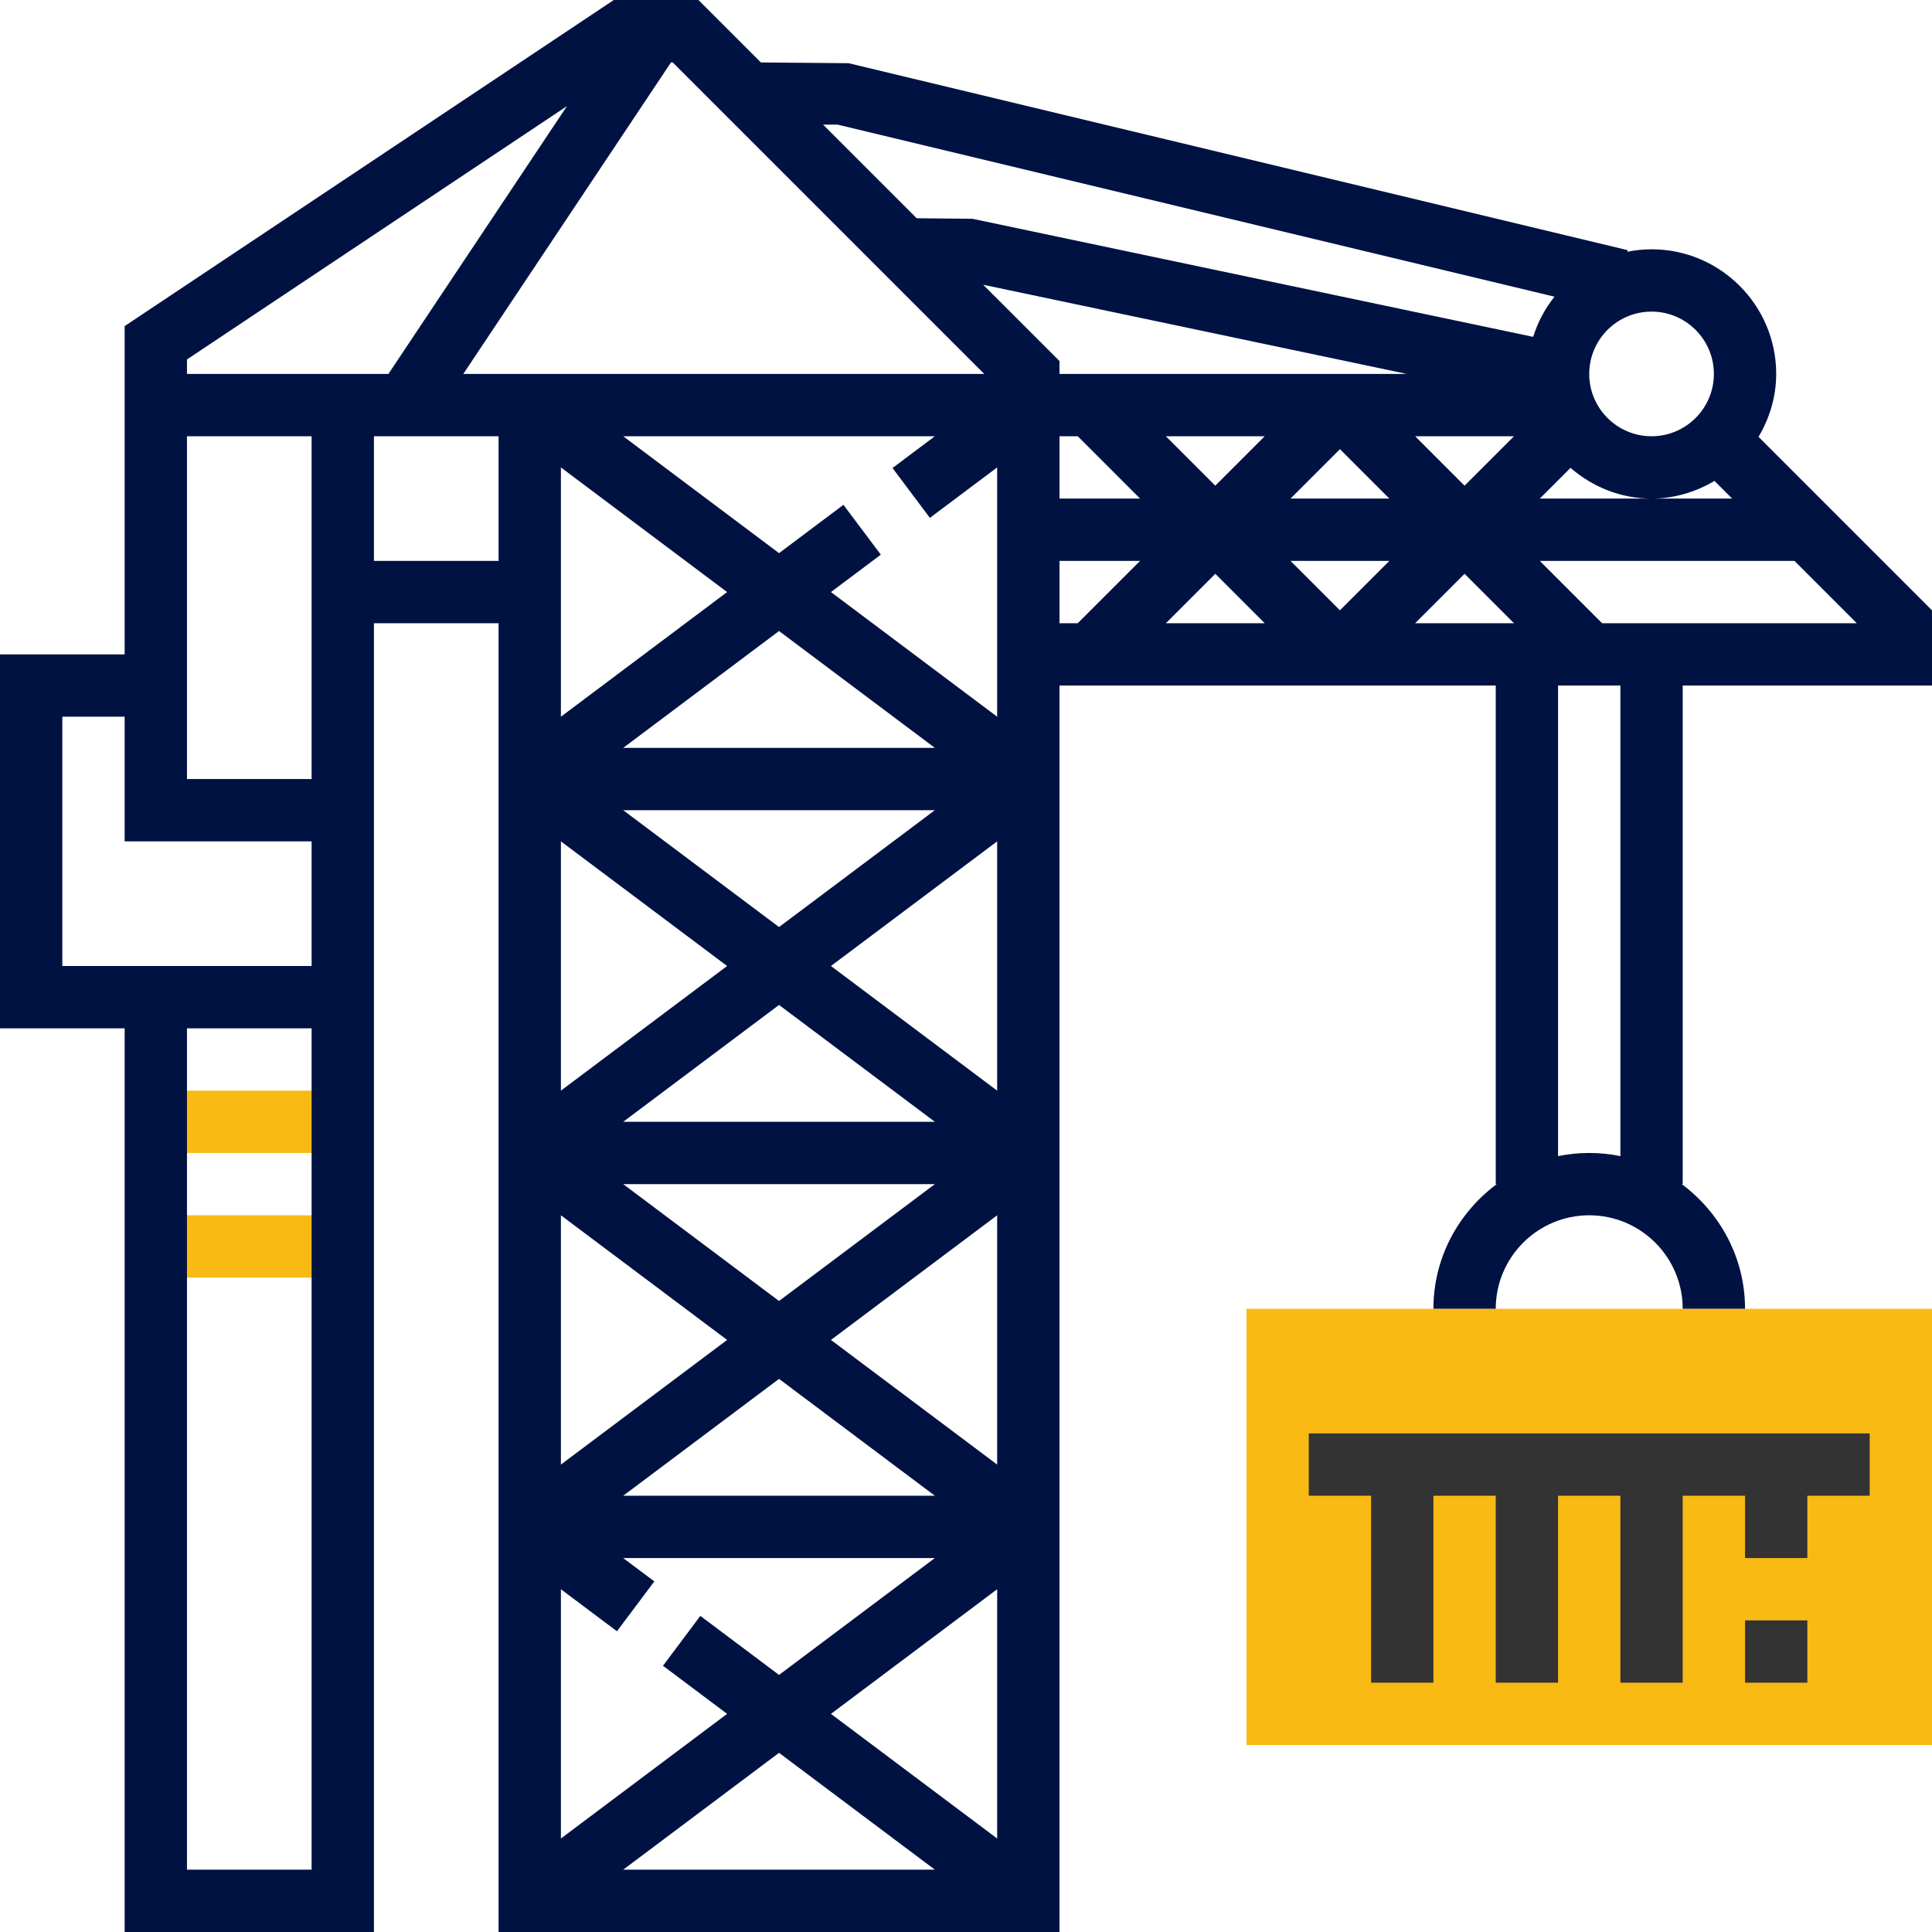 <?xml version="1.0" encoding="UTF-8" standalone="no"?>
<!-- Generator: Adobe Illustrator 19.0.0, SVG Export Plug-In . SVG Version: 6.00 Build 0)  -->

<svg
   xmlns:dc="http://purl.org/dc/elements/1.1/"
   xmlns:cc="http://creativecommons.org/ns#"
   xmlns:rdf="http://www.w3.org/1999/02/22-rdf-syntax-ns#"
   xmlns:svg="http://www.w3.org/2000/svg"
   xmlns="http://www.w3.org/2000/svg"
   xmlns:sodipodi="http://sodipodi.sourceforge.net/DTD/sodipodi-0.dtd"
   xmlns:inkscape="http://www.inkscape.org/namespaces/inkscape"
   version="1.1"
   id="Capa_1"
   x="0px"
   y="0px"
   viewBox="0 0 496 496"
   style="enable-background:new 0 0 496 496;"
   xml:space="preserve"
   sodipodi:docname="003-crane-2.svg"
   inkscape:version="0.92.4 (5da689c313, 2019-01-14)"><defs
   id="defs51" /><sodipodi:namedview
   pagecolor="#ffffff"
   bordercolor="#666666"
   borderopacity="1"
   objecttolerance="10"
   gridtolerance="10"
   guidetolerance="10"
   inkscape:pageopacity="0"
   inkscape:pageshadow="2"
   inkscape:window-width="760"
   inkscape:window-height="480"
   id="namedview49"
   showgrid="false"
   inkscape:zoom="0.47580645"
   inkscape:cx="54.216676"
   inkscape:cy="290.25028"
   inkscape:window-x="0"
   inkscape:window-y="0"
   inkscape:window-maximized="0"
   inkscape:current-layer="Capa_1" />
<g
   id="g8">
	<rect
   x="40"
   y="280"
   style="fill:#faba14;fill-opacity:1"
   width="48"
   height="16"
   id="rect2" />
	<rect
   x="40"
   y="312"
   style="fill:#faba14;fill-opacity:1"
   width="48"
   height="16"
   id="rect4" />
	<path
   style="fill:#faba14;fill-opacity:1"
   d="M496,448H320V336h176V448z"
   id="path6" />
</g>
<g
   id="g16">
	<polygon
   style="fill:#333333;"
   points="336,384 352,384 352,432 368,432 368,384 384,384 384,432 400,432 400,384 416,384 416,432    432,432 432,384 448,384 448,400 464,400 464,384 480,384 480,368 336,368  "
   id="polygon10" />
	<rect
   x="448"
   y="416"
   style="fill:#333333;"
   width="16"
   height="16"
   id="rect12" />
	<path
   style="fill:#001242;fill-opacity:1"
   d="M451.464,112.152C454.28,107.392,456,101.92,456,96c0-17.648-14.352-32-32-32   c-2.136,0-4.216,0.232-6.232,0.632l0.096-0.408l-200-48l-22.528-0.192L179.312,0h-21.736L32,83.72V96v8v64H0v96h32v232h64V160h32   v336h144V176h112v128h0.248c-9.8,7.296-16.248,18.872-16.248,32h16c0-13.232,10.768-24,24-24s24,10.768,24,24h16   c0-13.128-6.448-24.704-16.248-32H432V176h64v-19.312L451.464,112.152z M144,120l42.672,32L144,184V120z M159.992,192L200,162   l40.008,30H159.992z M240.008,208L200,238l-40.008-30H240.008z M144,216l42.672,32L144,280V216z M159.992,288L200,258l40.008,30   H159.992z M240.008,304L200,334l-40.008-30H240.008z M144,312l42.672,32L144,376V312z M200,354l40.008,30h-80.016L200,354z    M144,408l14.392,10.792l9.592-12.8L159.992,400H240l-40,30l-20.2-15.152l-9.592,12.8L186.672,440L144,472V408z M200,450l40.008,30   h-80.016L200,450z M213.328,440L256,408v64L213.328,440z M213.328,344L256,312v64L213.328,344z M213.328,248L256,216v64   L213.328,248z M213.328,152l12.8-9.6l-9.592-12.8L200,142.008L159.992,112H240l-10.864,8.152l9.592,12.8L256,120v64L213.328,152z    M312,124.688L299.312,112h25.376L312,124.688z M344,115.312L356.688,128h-25.376L344,115.312z M356.688,144L344,156.688   L331.312,144H356.688z M363.312,112h25.376L376,124.688L363.312,112z M272,96v-3.312l-19.584-19.584L361.168,96H272z M272,112   h4.688l16,16H272V112z M324.688,160h-25.376L312,147.312L324.688,160z M376,147.312L388.688,160h-25.376L376,147.312z    M403.2,120.12c5.608,4.84,12.824,7.88,20.8,7.88c5.92,0,11.392-1.72,16.152-4.536l4.536,4.536H424h-28.688L403.2,120.12z M440,96   c0,8.824-7.176,16-16,16s-16-7.176-16-16s7.176-16,16-16S440,87.176,440,96z M215.056,32L399.08,76.168   c-2.432,3.048-4.28,6.512-5.472,10.312l-143.96-30.312l-14.304-0.136L211.312,32H215.056z M252.688,96H136h-8h-9.056l53.336-80   h0.408L252.688,96z M48,92.28l97.56-65.04L99.72,96H96h-8H48V92.28z M48,112h32v88H48v-24v-8V112z M16,184h16v32h48v32H16V184z    M48,480V264h32v216H48z M96,144v-32h32v32H96z M272,144h20.688l-16,16H272V144z M416,296.808c-2.584-0.528-5.264-0.808-8-0.808   s-5.416,0.28-8,0.808V176h16V296.808z M411.312,160l-16-16h65.376l16,16H411.312z"
   id="path14" />
</g>
<g
   id="g18">
</g>
<g
   id="g20">
</g>
<g
   id="g22">
</g>
<g
   id="g24">
</g>
<g
   id="g26">
</g>
<g
   id="g28">
</g>
<g
   id="g30">
</g>
<g
   id="g32">
</g>
<g
   id="g34">
</g>
<g
   id="g36">
</g>
<g
   id="g38">
</g>
<g
   id="g40">
</g>
<g
   id="g42">
</g>
<g
   id="g44">
</g>
<g
   id="g46">
</g>
</svg>
